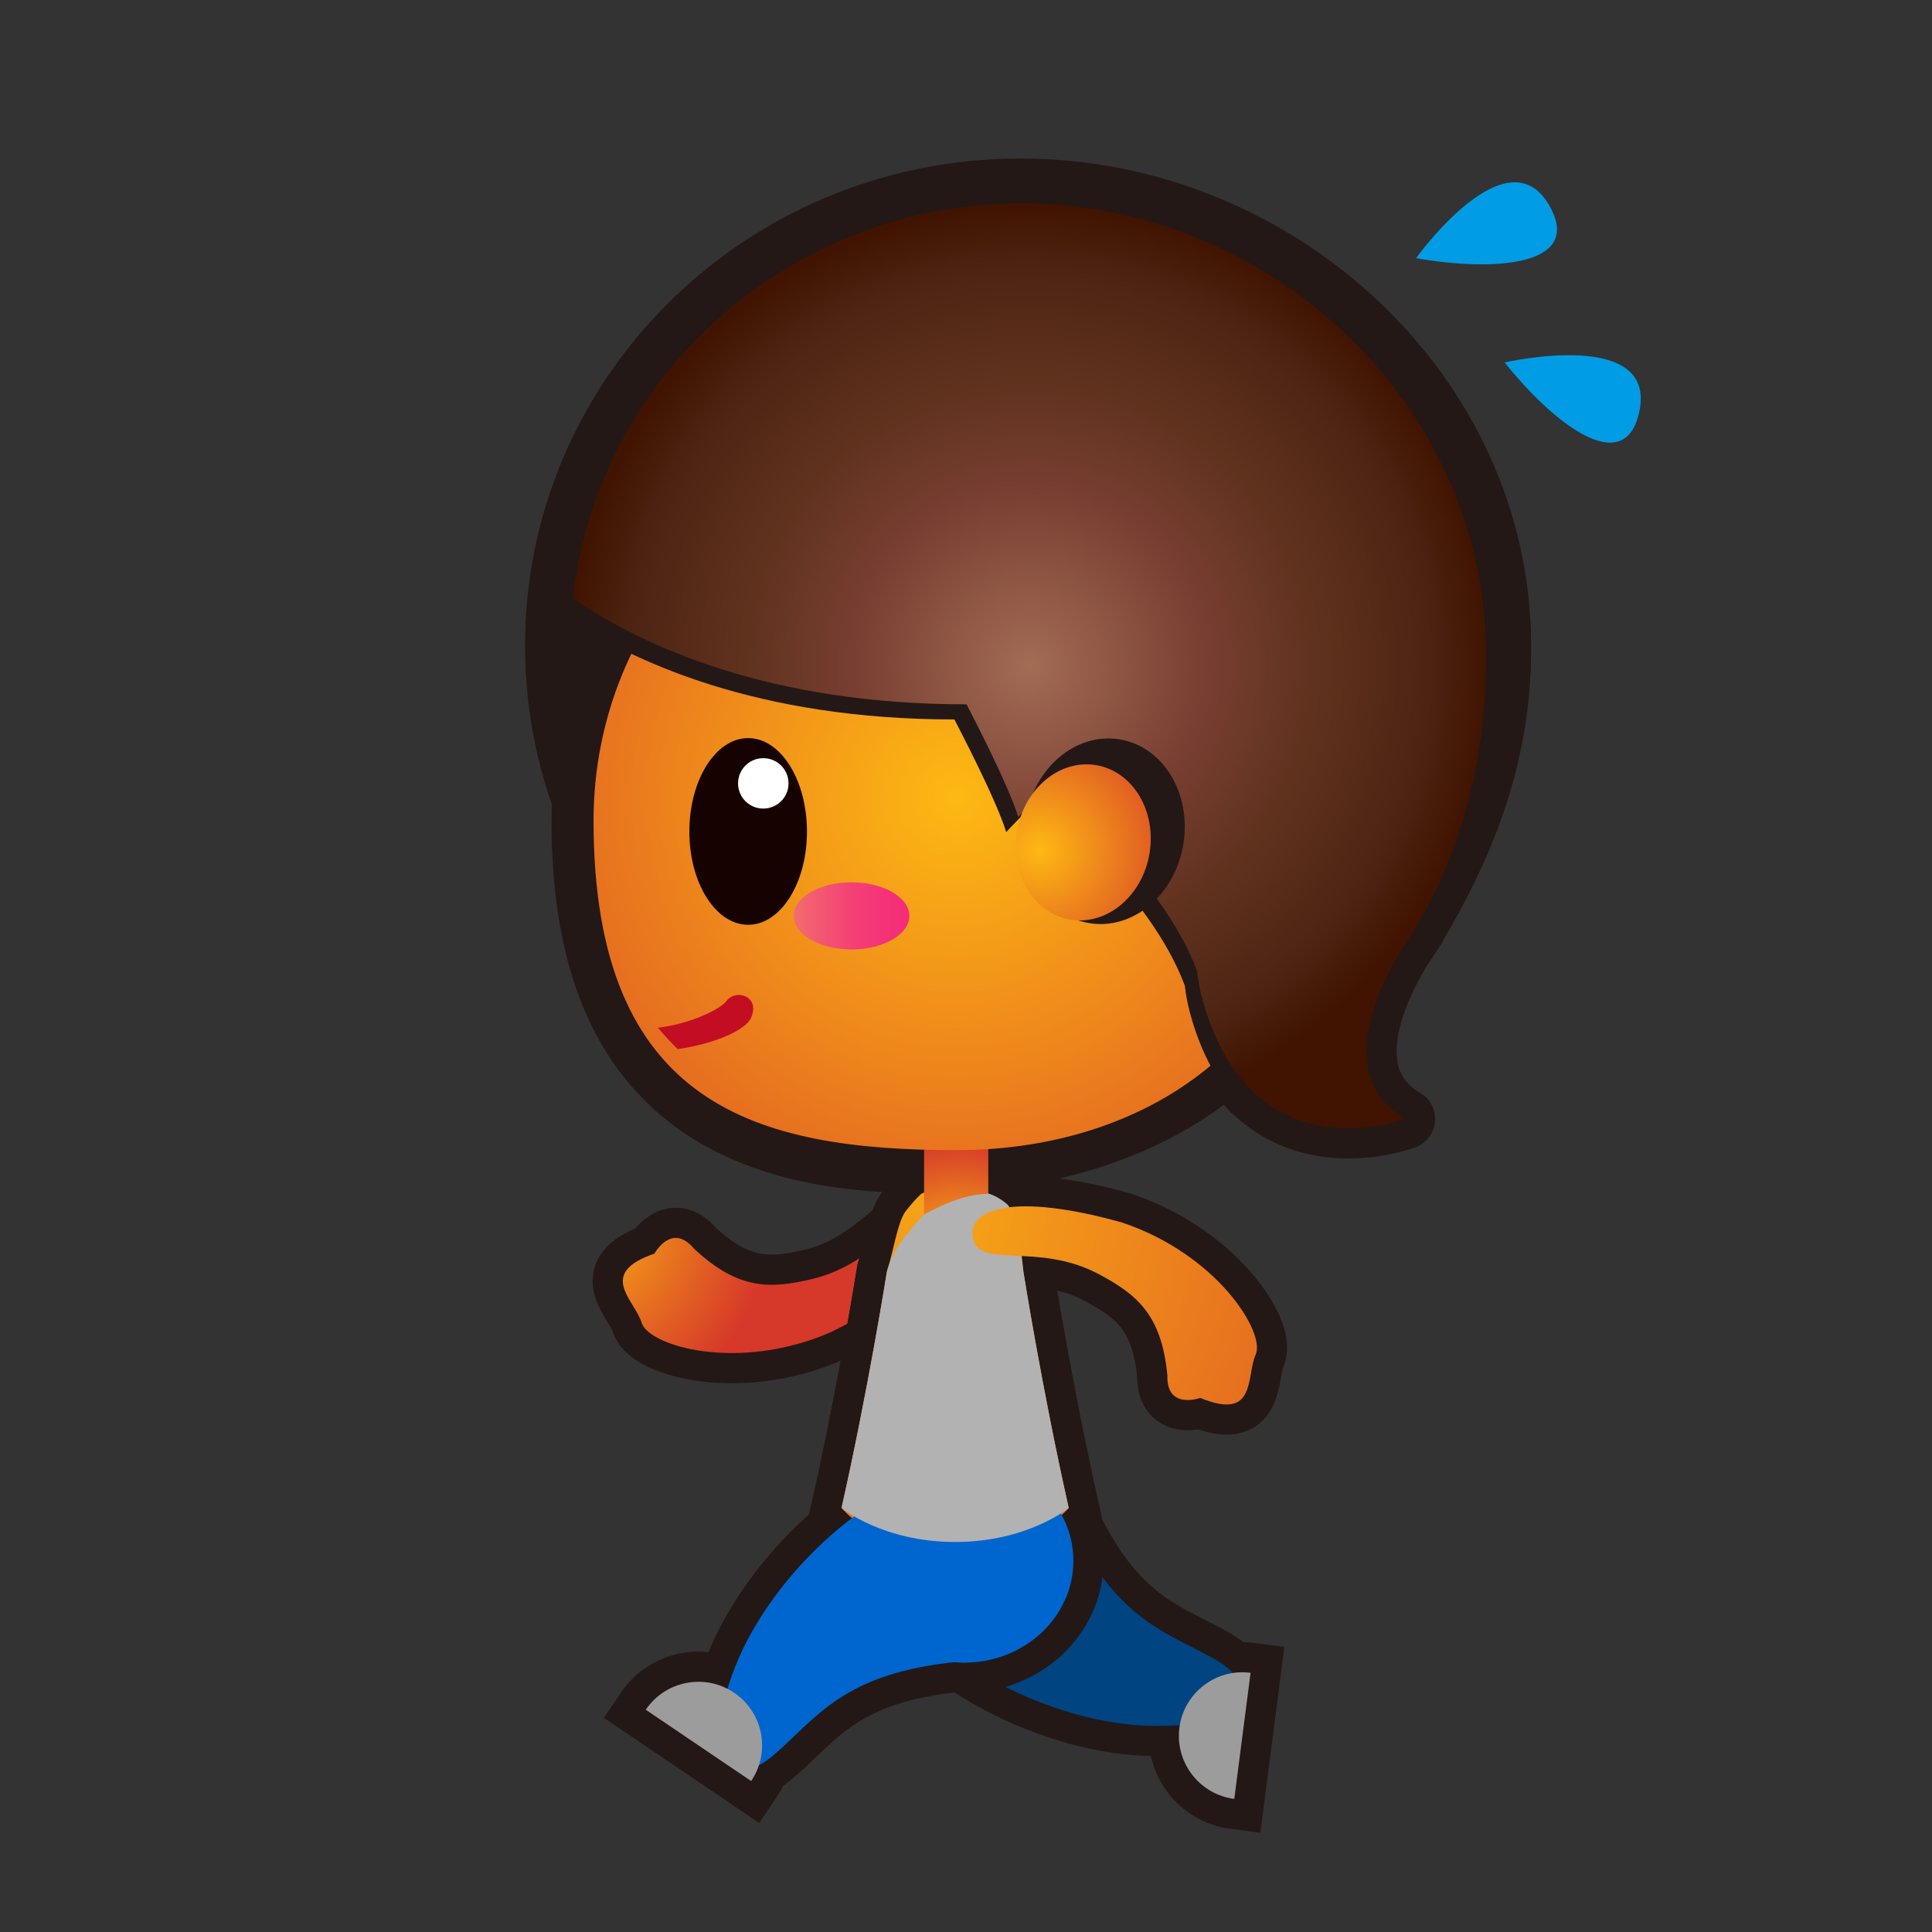 <?xml version="1.0" encoding="iso-8859-1"?>
<!-- Generator: Adobe Illustrator 16.0.0, SVG Export Plug-In . SVG Version: 6.00 Build 0)  -->
<!DOCTYPE svg PUBLIC "-//W3C//DTD SVG 1.1//EN" "http://www.w3.org/Graphics/SVG/1.1/DTD/svg11.dtd">
<svg version="1.1" xmlns="http://www.w3.org/2000/svg" xmlns:xlink="http://www.w3.org/1999/xlink" x="0px" y="0px" width="64px"
	 height="64px" viewBox="0 0 64 64" style="enable-background:new 0 0 64 64;" xml:space="preserve">
<rect x="0" y="0" width="64" height="64" fill="#333333" stroke="none"/>
<g id="person_x5F_running_x28_br_x29_">
	<g id="person_x5F_running_x28_p_x29__copy_2">
		<g id="g105_3_">
			<path id="path2_23_" style="fill:none;stroke:#231815;stroke-width:2;stroke-miterlimit:10;" d="M29.387,52.234
				c0.973,2.512,5.207,4.813,8.58,4.931c3.374,0.119,3.92-1.235,2.329-2.169c-1.595-0.93-3.334-1.242-4.962-4.801
				C33.709,46.636,28.7,50.463,29.387,52.234z"/>
			<path id="path4_24_" style="fill:none;stroke:#231815;stroke-width:2;stroke-miterlimit:10;" d="M40.887,59.591
				c-1.154-0.149-1.967-1.209-1.818-2.36c0.15-1.152,1.209-1.969,2.358-1.816L40.887,59.591z"/>
			<path id="path6_11_" style="fill:#004482;" d="M29.387,52.234c0.973,2.512,5.207,4.813,8.58,4.931
				c3.374,0.119,3.92-1.235,2.329-2.169c-1.595-0.93-3.334-1.242-4.962-4.801C33.709,46.636,28.7,50.463,29.387,52.234z"/>
			<path id="path8_41_" style="fill:#9C9C9D;" d="M40.887,59.591c-1.154-0.149-1.967-1.209-1.818-2.36
				c0.15-1.152,1.209-1.969,2.358-1.816L40.887,59.591z"/>
			<path id="path30-2_252_" style="fill:#231815;stroke:#231815;stroke-width:2;stroke-miterlimit:10;" d="M26.917,42.366
				c-1.38,0.327-2.447,0.385-3.931-1.007c-0.736-0.879-1.308,0.168-1.308,0.168c-1.919,0.662-0.657,1.529-0.421,2.295
				c0.239,0.764,3.17,1.638,6.234,0.322c3.348-1.625,4.146-3.066,3.314-3.67C29.978,39.875,29.127,41.835,26.917,42.366z"/>
			
				<radialGradient id="path30-2_1_" cx="292.707" cy="-338.425" r="6.761" gradientTransform="matrix(1 0 0 -1 -274 -298)" gradientUnits="userSpaceOnUse">
				<stop  offset="0" style="stop-color:#FDB913"/>
				<stop  offset="1" style="stop-color:#D63929"/>
			</radialGradient>
			<path id="path30-2_251_" style="fill:url(#path30-2_1_);" d="M26.917,42.366c-1.38,0.327-2.447,0.385-3.931-1.007
				c-0.736-0.879-1.308,0.168-1.308,0.168c-1.919,0.662-0.657,1.529-0.421,2.295c0.239,0.764,3.17,1.638,6.234,0.322
				c3.348-1.625,4.146-3.066,3.314-3.67C29.978,39.875,29.127,41.835,26.917,42.366z"/>
			<path id="path34-7-5_216_" style="fill:none;stroke:#231815;stroke-width:2;stroke-miterlimit:10;" d="M33.9,42.119
				c-0.043-0.494-0.178-1.863-0.5-2.133c-0.321-0.269-0.645-0.443-0.645-0.443c-0.738-0.377-1.49-0.377-2.228,0
				c0,0-0.169,0.124-0.527,0.582c-0.259,0.331-0.434,1.438-0.619,1.994c0,0-0.61,3.863-1.504,7.834c0,0,1.363,1.625,3.765,1.625
				c2.396,0,3.761-1.625,3.761-1.625C34.51,45.982,33.9,42.119,33.9,42.119z"/>
			
				<ellipse id="ellipse18_8_" style="fill:none;stroke:#231815;stroke-width:2;stroke-miterlimit:10;" cx="31.938" cy="51.703" rx="3.619" ry="3.375"/>
			<path id="path20_23_" style="fill:none;stroke:#231815;stroke-width:2;stroke-miterlimit:10;" d="M31.834,48.752
				c-2.69,0.09-6.261,3.329-7.485,6.475c-1.227,3.144-0.127,4.109,1.278,2.912c1.405-1.195,2.274-2.736,6.17-3.096
				C35.691,54.684,33.734,48.688,31.834,48.752z"/>
			<path id="path22_23_" style="fill:none;stroke:#231815;stroke-width:2;stroke-miterlimit:10;" d="M21.391,56.637
				c0.651-0.961,1.963-1.216,2.926-0.564c0.965,0.65,1.218,1.962,0.566,2.926L21.391,56.637z"/>
			<path id="path34-7-5_215_" style="fill:none;stroke:#231815;stroke-width:2;stroke-miterlimit:10;" d="M33.9,42.119
				c-0.086-0.535-0.229-1.973-0.553-2.242c-0.32-0.268-0.592-0.334-0.592-0.334c-0.738-0.377-1.367,0.288-2.105,0.665
				c0,0-0.169,0.124-0.527,0.582c-0.259,0.331-0.556,0.647-0.742,1.329c0,0-0.61,3.863-1.504,7.834c0,0,1.363,1.127,3.765,1.127
				c2.396,0,3.761-1.127,3.761-1.127C34.51,45.982,33.9,42.119,33.9,42.119z"/>
			<path id="path30-2_250_" style="fill:#231815;stroke:#231815;stroke-width:2;stroke-miterlimit:10;" d="M36.398,42.208
				c1.25,0.667,2.084,1.334,2.273,3.358c-0.033,1.148,1.088,0.742,1.088,0.742c1.881,0.775,1.512-0.709,1.838-1.438
				c0.328-0.73-1.283-3.33-4.449-4.379c-3.584-1-5.136-0.451-4.915,0.549C32.456,42.041,34.393,41.139,36.398,42.208z"/>
			<g id="g74_1_">
				<g id="g72_1_">
					<g id="g70_1_">
						<path id="path26_25_" style="fill:#231815;stroke:#231815;stroke-width:1.542;stroke-miterlimit:10;" d="M49.949,21.39
							c0,8.486-7.504,15.361-16.143,15.361c-8.64,0-15.643-6.875-15.643-15.361c0-8.487,7.003-15.369,15.643-15.369
							C42.445,6.021,49.949,12.903,49.949,21.39z"/>
						
							<radialGradient id="path35_1_" cx="308.349" cy="-320.056" r="15.346" gradientTransform="matrix(1 0 0 -1 -274 -298)" gradientUnits="userSpaceOnUse">
							<stop  offset="0" style="stop-color:#FF85B8"/>
							<stop  offset="0.505" style="stop-color:#FF5B5B"/>
							<stop  offset="1" style="stop-color:#E1233C"/>
						</radialGradient>
						
							<path id="path35_12_" style="fill:url(#path35_1_);stroke:#231815;stroke-width:2;stroke-linecap:round;stroke-linejoin:round;stroke-miterlimit:10;" d="
							M34.732,26.016c0.197,0.159,3.776,3.061,4.916,6.137c0.033,0.284,0.084,0.58,0.168,0.895c0.388,1.437,0.977,2.404,1.645,3.063
							l0.002,0.014l0.008-0.004c2.127,2.085,5.069,0.945,5.069,0.945c-2.3-1.355-0.949-4.236-0.121-5.604
							c0.149-0.222,0.3-0.437,0.442-0.675c0.033-0.045,0.057-0.076,0.057-0.076c0-0.009-0.001-0.017,0-0.025
							c1.338-2.263,2.871-5.416,2.798-9.403c-0.147-8.092-7.673-14.549-15.909-14.549c-2.205,0-4.292,0.482-6.173,1.33
							c-0.001-0.001-0.002-0.001-0.003-0.002c-0.017,0.008-0.033,0.017-0.05,0.024c-0.2,0.091-0.396,0.188-0.591,0.288
							c-0.155,0.079-0.309,0.16-0.461,0.244c-0.167,0.092-0.333,0.183-0.495,0.281c-0.253,0.152-0.5,0.313-0.744,0.479
							c-0.112,0.078-0.223,0.156-0.333,0.236c-0.249,0.181-0.493,0.369-0.73,0.564c-0.039,0.032-0.081,0.06-0.12,0.092
							c-0.044,0.037-0.084,0.076-0.127,0.113c-0.022,0.019-0.042,0.041-0.063,0.06c-1.58,1.376-2.859,3.073-3.731,4.992
							c0,0.001-0.001,0.002-0.001,0.003l0,0c-0.62,1.366-1.039,2.839-1.207,4.389c2.377,1.613,6.542,3.505,13.039,3.505
							c0,0,1.387,2.641,1.713,3.73L34.732,26.016z"/>
						<path id="path37_10_" style="fill:#231815;" d="M49.223,21.39c0,8.093-7.18,14.647-15.416,14.647
							c-8.238,0-14.917-6.554-14.917-14.647c0-8.094,6.679-14.656,14.917-14.656C42.043,6.734,49.223,13.296,49.223,21.39z"/>
						<path id="path39_3_" style="fill:#231815;stroke:#231815;stroke-width:2.782;stroke-miterlimit:10;" d="M43.723,27.189
							c0,6.868-5.396,10.588-12.031,10.911c-9.125,0.442-12.03-4.043-12.03-10.911c0-6.871,5.387-12.443,12.03-12.443
							C38.333,14.746,43.723,20.318,43.723,27.189z"/>
						
							<radialGradient id="path34-7-5_1_" cx="526.077" cy="-332.043" r="33.848" gradientTransform="matrix(0.602 0 0 -1 -284.935 -298)" gradientUnits="userSpaceOnUse">
							<stop  offset="0" style="stop-color:#FDB913"/>
							<stop  offset="1" style="stop-color:#D63929"/>
						</radialGradient>
						<path id="path34-7-5_214_" style="fill:url(#path34-7-5_1_);" d="M33.9,42.119c-0.043-0.494-0.178-1.863-0.5-2.133
							c-0.321-0.269-0.645-0.443-0.645-0.443c-0.738-0.377-1.49-0.377-2.228,0c0,0-0.169,0.124-0.527,0.582
							c-0.259,0.331-0.434,1.438-0.619,1.994c0,0-0.61,3.863-1.504,7.834c0,0,1.363,1.625,3.765,1.625
							c2.396,0,3.761-1.625,3.761-1.625C34.51,45.982,33.9,42.119,33.9,42.119z"/>
						
							<radialGradient id="rect52_2_" cx="305.713" cy="-339.749" r="4.001" gradientTransform="matrix(1 0 0 -1 -274 -298)" gradientUnits="userSpaceOnUse">
							<stop  offset="0" style="stop-color:#FDB913"/>
							<stop  offset="1" style="stop-color:#D63929"/>
						</radialGradient>
						<rect id="rect52_1_" x="30.611" y="37.37" style="fill:url(#rect52_2_);" width="2.127" height="3.104"/>
						<ellipse id="ellipse54_3_" style="fill:#0066CF;" cx="31.938" cy="51.703" rx="3.619" ry="3.375"/>
						<path id="path56_10_" style="fill:#0066CF;" d="M31.834,48.752c-2.69,0.09-6.261,3.329-7.485,6.475
							c-1.227,3.144-0.127,4.109,1.278,2.912c1.405-1.195,2.274-2.736,6.17-3.096C35.691,54.684,33.734,48.688,31.834,48.752z"/>
						<path id="path58_12_" style="fill:#9C9C9D;" d="M21.391,56.637c0.651-0.961,1.963-1.216,2.926-0.564
							c0.965,0.65,1.218,1.962,0.566,2.926L21.391,56.637z"/>
						<path id="path34-7-5_213_" style="fill:#B2B2B3;" d="M33.9,42.119c-0.086-0.535-0.229-1.973-0.553-2.242
							c-0.32-0.268-0.592-0.334-0.592-0.334c-0.756,0.02-1.367,0.288-2.105,0.665c0,0-0.169,0.124-0.527,0.582
							c-0.259,0.331-0.556,0.647-0.742,1.329c0,0-0.61,3.863-1.504,7.834c0,0,1.363,1.127,3.765,1.127
							c2.396,0,3.761-1.127,3.761-1.127C34.51,45.982,33.9,42.119,33.9,42.119z"/>
						
							<radialGradient id="path66_1_" cx="305.692" cy="-324.423" r="22.039" gradientTransform="matrix(1 0 0 -1 -274 -298)" gradientUnits="userSpaceOnUse">
							<stop  offset="0" style="stop-color:#FDB913"/>
							<stop  offset="1" style="stop-color:#D63929"/>
						</radialGradient>
						<path id="path66_9_" style="fill:url(#path66_1_);" d="M43.723,27.189c0,6.868-5.39,10.911-12.031,10.911
							c-6.644,0-12.03-1.475-12.03-10.911c0-6.871,5.387-12.443,12.03-12.443C38.333,14.746,43.723,20.318,43.723,27.189z"/>
						
							<path id="path68_3_" style="fill:none;stroke:#A4414A;stroke-width:0.835;stroke-linecap:round;stroke-linejoin:round;stroke-miterlimit:10;" d="
							M26.646,20.8c0,0-1.557-2.108-3.656,0"/>
					</g>
				</g>
			</g>
			<g id="g213_139_">
				
					<linearGradient id="ellipse87_2_" gradientUnits="userSpaceOnUse" x1="423.511" y1="396.908" x2="427.343" y2="396.908" gradientTransform="matrix(1 0 0 1 -397.22 -366.568)">
					<stop  offset="0" style="stop-color:#F26D6D"/>
					<stop  offset="0.156" style="stop-color:#F35E70"/>
					<stop  offset="0.486" style="stop-color:#F44275"/>
					<stop  offset="0.778" style="stop-color:#F53278"/>
					<stop  offset="1" style="stop-color:#F52C79"/>
				</linearGradient>
				<ellipse id="ellipse87_1_" style="fill:url(#ellipse87_2_);" cx="28.207" cy="30.34" rx="1.916" ry="1.112"/>
			</g>
			<g id="g213_138_">
				<path id="path209_112_" style="fill:#160201;" d="M26.732,27.549c0,1.703-0.873,3.086-1.947,3.086
					c-1.078,0-1.949-1.383-1.949-3.086c0-1.713,0.871-3.099,1.949-3.099C25.859,24.451,26.732,25.836,26.732,27.549z"/>
				<path id="path211_93_" style="fill:#FFFFFF;" d="M26.121,25.951c0,0.462-0.373,0.834-0.838,0.834
					c-0.461,0-0.834-0.372-0.834-0.834c0-0.461,0.373-0.836,0.834-0.836C25.748,25.115,26.121,25.49,26.121,25.951z"/>
			</g>
			<path id="path93_8_" style="fill:#C30D23;" d="M24.065,33.16c-0.183,0.248-1.135,0.748-2.271,0.885
				c0.207,0.247,0.425,0.482,0.655,0.709c1.282-0.191,2.262-0.641,2.435-1.045c0.104-0.242,0.104-0.512-0.121-0.664
				C24.536,32.895,24.225,32.945,24.065,33.16z"/>
			
				<radialGradient id="path30-2_2_" cx="394.151" cy="-222.775" r="27.988" gradientTransform="matrix(0.204 0.979 -0.979 0.204 -271.759 -301.251)" gradientUnits="userSpaceOnUse">
				<stop  offset="0" style="stop-color:#FDB913"/>
				<stop  offset="1" style="stop-color:#D63929"/>
			</radialGradient>
			<path id="path30-2_249_" style="fill:url(#path30-2_2_);" d="M36.398,42.208c1.25,0.667,2.084,1.334,2.273,3.358
				c-0.033,1.148,1.088,0.742,1.088,0.742c1.881,0.775,1.512-0.709,1.838-1.438c0.328-0.73-1.283-3.33-4.449-4.379
				c-3.584-1-5.136-0.451-4.915,0.549C32.456,42.041,34.393,41.139,36.398,42.208z"/>
			<path id="path101_8_" style="fill:#009DE6;" d="M46.909,8.552c0,0,3.091-4.31,4.47-1.641C52.378,8.841,49.391,8.991,46.909,8.552
				z"/>
			<path id="path103_6_" style="fill:#009DE6;" d="M49.844,12.006c0,0,5.168-1.188,4.438,1.726
				C53.754,15.84,51.415,13.977,49.844,12.006z"/>
		</g>
		<path id="path107_2_" style="fill:#231815;" d="M34.334,26.517c0.198,0.159,3.777,3.061,4.916,6.137
			c0.033,0.283,0.084,0.578,0.168,0.892c0.389,1.437,0.977,2.404,1.645,3.063l0.002,0.014l0.009-0.004
			c2.126,2.085,5.069,0.945,5.069,0.945c-2.301-1.355-0.949-4.235-0.121-5.602c0.148-0.222,0.299-0.437,0.442-0.675
			c0.033-0.045,0.056-0.076,0.056-0.076c0-0.009,0-0.017,0-0.025c1.338-2.263,2.871-5.416,2.799-9.403
			C49.17,13.692,41.645,7.235,33.409,7.235c-2.207,0-4.293,0.482-6.175,1.33c-0.001-0.001-0.002-0.001-0.003-0.002
			c-0.017,0.008-0.033,0.017-0.05,0.024c-0.2,0.091-0.396,0.188-0.591,0.288c-0.155,0.079-0.309,0.16-0.461,0.244
			C25.96,9.21,25.794,9.302,25.632,9.4c-0.253,0.152-0.5,0.313-0.744,0.479c-0.112,0.078-0.223,0.156-0.333,0.236
			c-0.249,0.181-0.493,0.369-0.73,0.564c-0.039,0.032-0.081,0.06-0.12,0.092c-0.044,0.037-0.084,0.076-0.127,0.113
			c-0.022,0.019-0.042,0.041-0.063,0.06c-1.58,1.376-2.859,3.073-3.731,4.992c0,0.001-0.001,0.002-0.001,0.003l0,0
			c-0.62,1.366-1.039,2.839-1.207,4.389c2.377,1.613,6.542,3.505,13.039,3.505c0,0,1.39,2.641,1.716,3.73L34.334,26.517z"/>
		
			<radialGradient id="path116_1_" cx="308.103" cy="-320.056" r="15.223" gradientTransform="matrix(1 0 0 -1 -274 -298)" gradientUnits="userSpaceOnUse">
			<stop  offset="0" style="stop-color:#A36C55"/>
			<stop  offset="0.387" style="stop-color:#783E31"/>
			<stop  offset="0.603" style="stop-color:#61331F"/>
			<stop  offset="0.87" style="stop-color:#4D2412"/>
			<stop  offset="1" style="stop-color:#401400"/>
		</radialGradient>
		<path id="path116_2_" style="fill:url(#path116_1_);" d="M34.732,26.016c0.197,0.159,3.776,3.061,4.916,6.137
			c0.033,0.284,0.084,0.58,0.168,0.895c0.388,1.437,0.977,2.404,1.645,3.063l0.002,0.014l0.008-0.004
			c2.127,2.085,5.069,0.945,5.069,0.945c-2.3-1.355-0.949-4.236-0.121-5.604c0.149-0.222,0.3-0.437,0.442-0.675
			c0.033-0.045,0.057-0.076,0.057-0.076c0-0.009-0.001-0.017,0-0.025c1.338-2.263,2.378-5.309,2.305-9.296
			c-0.147-8.092-7.18-14.656-15.416-14.656c-2.205,0-4.292,0.482-6.173,1.33c-0.001-0.001-0.002-0.001-0.003-0.002
			c-0.017,0.008-0.033,0.017-0.05,0.024c-0.2,0.091-0.396,0.188-0.591,0.288c-0.155,0.079-0.309,0.16-0.461,0.244
			c-0.167,0.092-0.333,0.183-0.495,0.281c-0.253,0.152-0.5,0.313-0.744,0.479c-0.112,0.078-0.223,0.156-0.333,0.236
			c-0.249,0.181-0.493,0.369-0.73,0.564c-0.039,0.032-0.081,0.06-0.12,0.092c-0.044,0.037-0.084,0.076-0.127,0.113
			c-0.022,0.019-0.042,0.041-0.063,0.06c-1.58,1.376-2.859,3.073-3.731,4.992c0,0.001-0.001,0.002-0.001,0.003l0,0
			c-0.62,1.366-1.039,2.839-1.207,4.389c2.377,1.613,6.542,3.505,13.039,3.505c0,0,1.387,2.641,1.713,3.73L34.732,26.016z"/>
		
			<ellipse id="ellipse118_2_" transform="matrix(0.163 -0.987 0.987 0.163 3.432 59.151)" style="fill:#231815;" cx="36.581" cy="27.552" rx="3.084" ry="2.645"/>
		
			<radialGradient id="path125_1_" cx="362.31" cy="-280.573" r="5.278" gradientTransform="matrix(0.987 0.163 0.163 -0.987 -277.422 -307.826)" gradientUnits="userSpaceOnUse">
			<stop  offset="0" style="stop-color:#FDB913"/>
			<stop  offset="1" style="stop-color:#D63929"/>
		</radialGradient>
		<path id="path125_14_" style="fill:url(#path125_1_);" d="M38.08,28.266c-0.234,1.415-1.408,2.399-2.621,2.198
			c-1.213-0.201-2.006-1.509-1.771-2.924c0.234-1.413,1.408-2.394,2.619-2.195C37.521,25.546,38.314,26.855,38.08,28.266z"/>
	</g>
	<g id="Layer_1_47_">
	</g>
</g>
<g id="Layer_1">
</g>
</svg>

